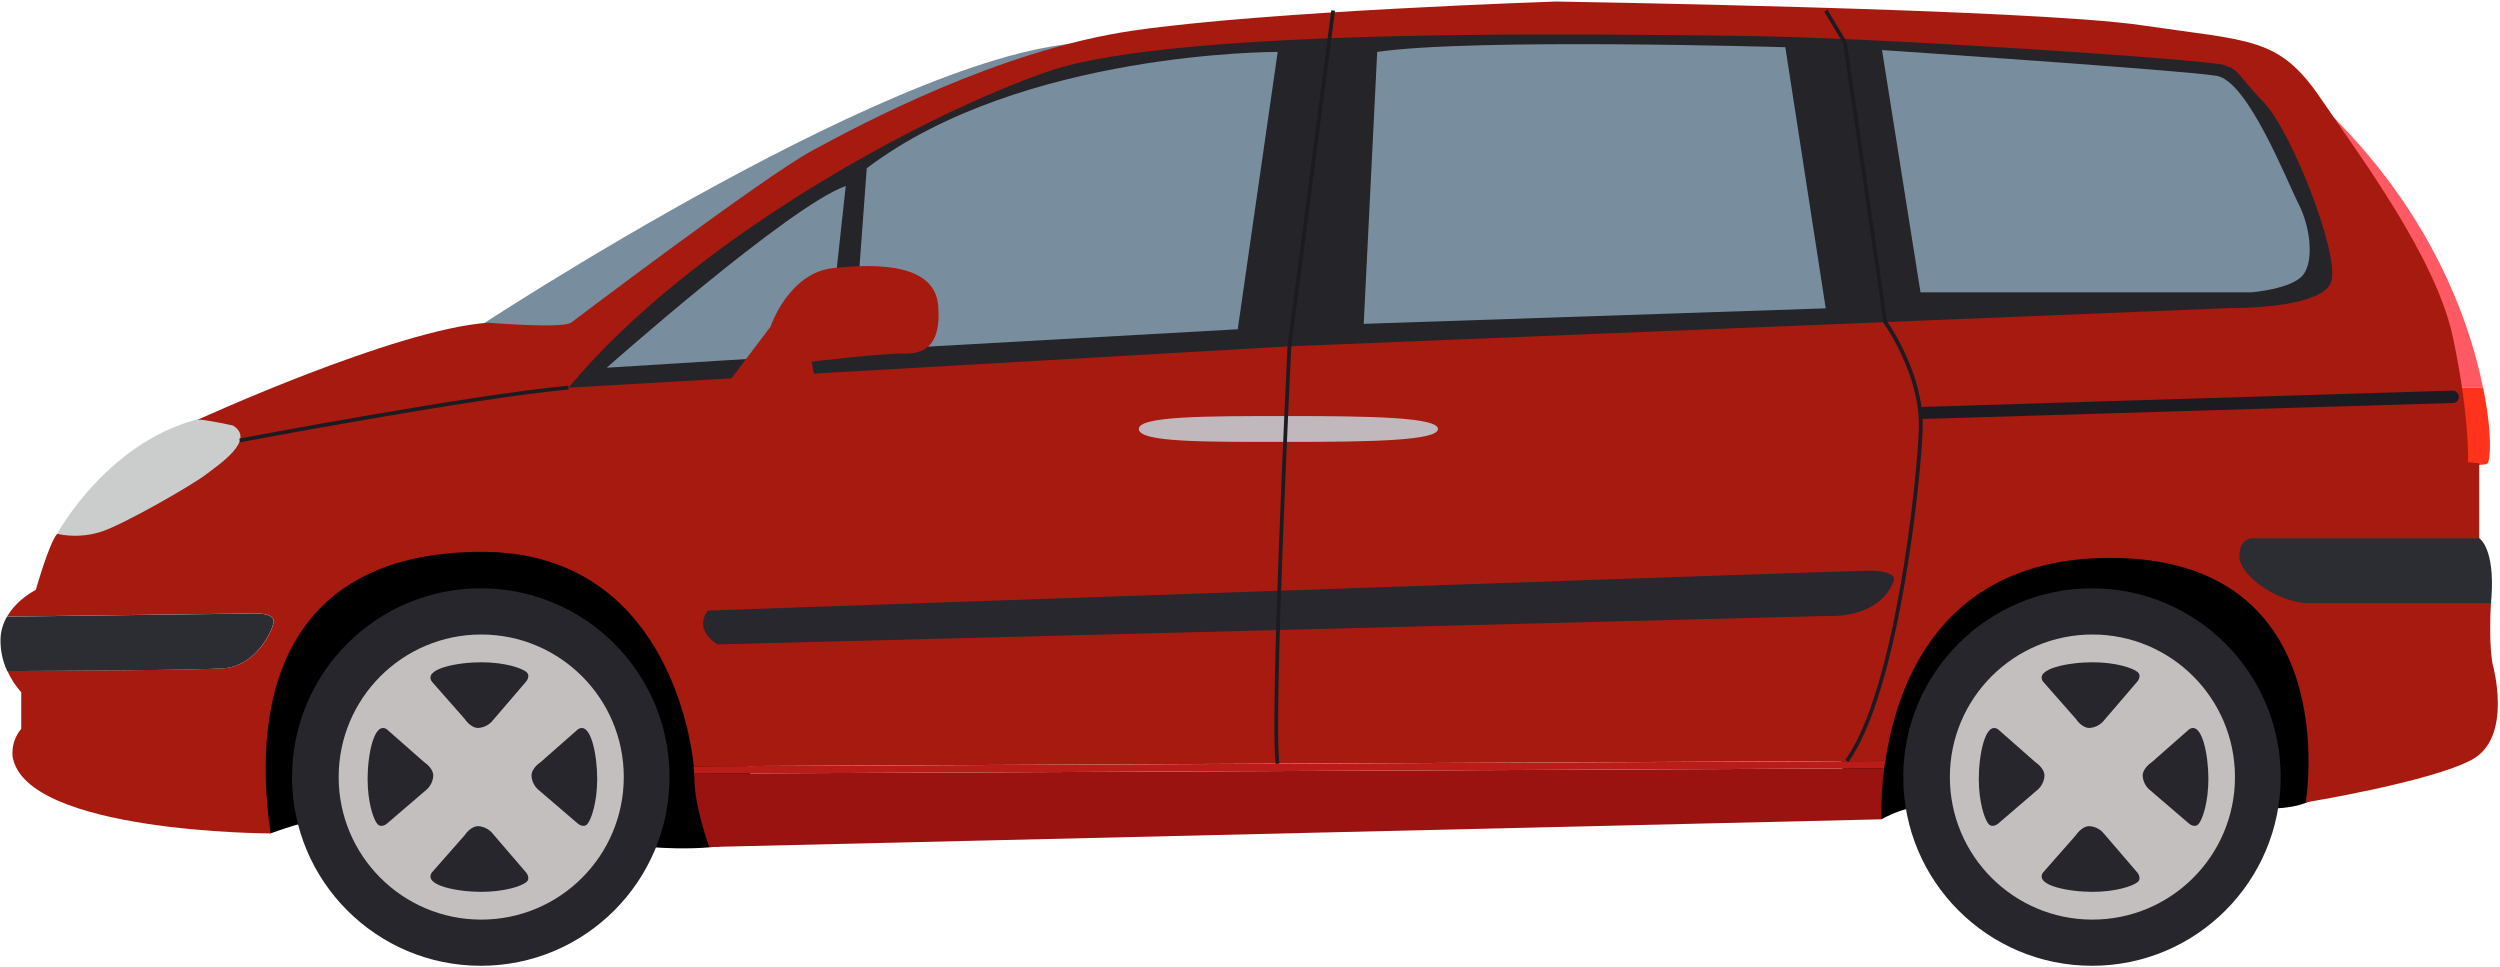 <svg width="967" height="374" viewBox="0 0 967 374" fill="none" xmlns="http://www.w3.org/2000/svg">
<path d="M4.534 111.009L17.534 118.719C17.534 118.719 29.004 111.97 35.744 114.87C42.484 117.77 162.454 114.219 162.454 114.219C162.454 114.219 187.294 117.529 191.554 102.379C195.814 87.229 206.774 -18.261 90.754 2.759C-25.266 23.779 2.054 89.359 4.534 111.009Z" transform="translate(710.243 198.186)" fill="black"/>
<path d="M0 114.874L23.37 132.684C23.37 132.684 40.46 126.224 44.72 127.684C48.98 129.144 170 137.903 170 137.903C170 137.903 202.3 140.904 211.53 132.684C220.76 124.464 171.78 -12.556 101.86 0.934C31.94 14.424 0 114.874 0 114.874Z" transform="translate(81.207 189.712)" fill="black"/>
<path d="M5 61.298L0 46.518C0 46.518 28 -5.382 79.47 0.458C130.94 6.298 5 61.298 5 61.298Z" transform="translate(22.087 159.997)" fill="#CBCDCC"/>
<path d="M0 0L58.14 128.21H84.98C78.47 96.43 58.83 44.49 0 0Z" transform="translate(875.478 21.745)" fill="#FF5963"/>
<path d="M0 0L12.78 28.18L23.35 29.9C23.35 29.9 27.84 29.99 28.55 29.31C29.63 28.31 30.55 18.03 26.84 0H0Z" transform="translate(933.617 149.956)" fill="#FF331B"/>
<path d="M0 120.408L5.17 111.098C5.17 111.098 176.61 -2.042 246.29 0.028C315.97 2.098 18.63 155.938 0 120.408Z" transform="translate(178.087 16.497)" fill="#788D9E"/>
<path d="M961.39 256.23C961.39 256.23 959.78 249.02 960.79 231.68H890.14C878.91 231.68 865.26 222.84 865.26 214.95C865.26 207.06 869.5 208.26 869.5 208.26H956.22V178.66L951.91 178.14C951.91 178.14 952.56 160.38 946.03 129.82C939.5 99.26 911.03 61.12 894.83 37.35C878.63 13.58 867.93 15.41 825.35 9.14C782.77 2.87 599.14 0 599.14 0C599.14 0 487.6 3.66 435.62 11.23C383.64 18.8 330.09 47.54 311.28 57.73C292.47 67.92 218.14 124.22 218.14 124.22C214.33 126.6 186.14 124.22 186.14 124.22C150.28 126.72 73.8 161.74 73.8 161.74C76.06 161.5 87.37 164 87.37 164C96.42 169.6 81.87 179.13 76.75 183.06C71.63 186.99 45.39 202.12 36.45 205.06C30.922 206.836 25.024 207.122 19.35 205.89C16.13 209.7 11.12 227.57 11.12 227.57C11.12 227.57 3.93 231.06 0 237.9L95.09 236.68C95.09 236.68 103.97 236.14 103.09 240.3C102.21 244.46 95.84 256.96 83.89 257.87C73.75 258.64 17.08 258.87 0.12 258.94C1.462 261.947 3.267 264.724 5.47 267.17V281.3C4.224 282.782 3.287 284.498 2.713 286.348C2.14 288.197 1.942 290.143 2.13 292.07C7.05 321.61 101.93 321.78 101.93 321.78C93.64 265.11 110.48 212.85 183.62 212.85C249.71 212.85 263.54 275.76 265.62 295.79L726.54 293.73C730.91 264.11 747.92 215.73 812.38 215.2C905.38 214.42 889.11 309.76 889.11 309.76C889.11 309.76 937.11 301.92 953.3 293.3C969.49 284.68 961.39 256.23 961.39 256.23Z" transform="translate(2.747 0.595)" fill="#A71A10"/>
<path d="M105.591 3.644C106.501 -0.526 97.591 0.024 97.591 0.024L2.501 1.244C1.026 3.755 0.175 6.585 0.021 9.494C-0.152 13.901 0.729 18.286 2.591 22.284C19.591 22.224 76.221 21.984 86.361 21.214C98.341 20.304 104.681 7.804 105.591 3.644Z" transform="translate(0.195 237.282)" fill="#2C2D32"/>
<path d="M0.08 4.05C0.08 14.76 5.83 30.43 5.83 30.43L459.29 19.72C459.08 13.13 459.414 6.535 460.29 0L0 2.06C0.05 2.85 0.08 3.54 0.08 4.05Z" transform="translate(268.518 297.186)" fill="#9B1310"/>
<path d="M0.24 4.9L460.53 2.84C460.65 1.914 460.78 0.967 460.92 0L0 2.06C0.12 3.15 0.19 4.08 0.24 4.9Z" transform="translate(268.277 294.345)" fill="#BA1C19"/>
<path d="M5.518 28.512L434.688 17.512C434.688 17.512 454.798 19.082 460.548 3.932C460.548 3.932 462.638 -0.248 449.548 0.012C436.458 0.272 1.828 15.422 1.828 15.422C1.828 15.422 -4.152 22.242 5.518 28.512Z" transform="translate(271.959 220.744)" fill="#28272D"/>
<path d="M115.72 5C115.72 9.54 89.82 10 57.86 10C25.9 10 0 10.27 0 5C0 0 25.9 0 57.86 0C89.82 0 115.72 0.48 115.72 5Z" transform="translate(440.487 160.925)" fill="#C1B8BD"/>
<path d="M0 6.911C0 14.801 15.48 25.121 26.71 25.121H97.36C97.354 24.335 97.401 23.55 97.5 22.771C98.81 3.701 92.8 0.041 92.8 0.041H6C6 0.041 0 -0.959 0 6.911Z" transform="translate(866.207 208.174)" fill="#2C2D32"/>
<path d="M0 136.619L278.87 120.619L643.17 105.799C643.17 105.799 679.44 106.309 682 95.069C684.56 83.829 666.5 37.339 655.6 26.069C644.7 14.799 646.75 13.809 640.11 11.769C633.47 9.729 505.75 1.039 452.62 0.529C399.49 0.019 235.5 -3.051 185.44 14.319C135.38 31.689 47 80.079 0 136.619Z" transform="translate(219.877 13.336)" fill="#252428"/>
<path d="M0 70.31C0 70.31 70.4 7.91 92.47 0L85.39 65L0 70.31Z" transform="translate(234.667 71.925)" fill="#788D9E"/>
<path d="M5.21 45L0 115.6L148.71 107.27L164.16 0C164.16 0 65.16 -0.44 5.21 45Z" transform="translate(330.047 20.085)" fill="#788D9E"/>
<path d="M5.21 3L0 108.18L178.7 102.18L163.08 1.18C163.08 1.18 41.87 -2.44 5.21 3Z" transform="translate(527.487 17.085)" fill="#788D9E"/>
<path d="M0 0L14.88 93.72H142.79C142.79 93.72 158.38 92.47 162.79 87.06C167.2 81.65 165.71 68.45 161.12 59.5C156.53 50.55 141.54 12.05 129.46 9.97C117.38 7.89 0 0 0 0Z" transform="translate(727.967 19.366)" fill="#788D9E"/>
<path d="M0.526 291.52C-1.894 274.32 4.806 135.82 5.096 129.94V129.88L22.016 0L23.466 0.19L6.546 130.04C6.416 132.77 -0.454 274.33 1.966 291.32L0.526 291.52Z" transform="translate(492.921 3.975)" fill="#1C1B21"/>
<path d="M9.36 291.06L8.17 290.2C27.39 263.53 35.92 182.68 36.62 162.2C37.34 141.26 23.16 121.5 23.02 121.31L22.91 121.16V120.98L7.35 13.04L0 0.75L1.26 0L8.76 12.55L24.34 120.61C25.67 122.51 38.81 141.81 38.11 162.27C37.41 182.73 28.78 264.11 9.36 291.06Z" transform="translate(705.587 3.715)" fill="#1C1B21"/>
<path d="M0.477 11C0.087 11 0.618 10 0.578 8.69C0.538 7.38 -0.582 6.47 0.408 6.33L206.268 0H206.347C206.987 0.013 207.597 0.271 208.052 0.722C208.506 1.172 208.77 1.78 208.787 2.42C208.794 2.733 208.738 3.044 208.621 3.335C208.504 3.626 208.33 3.889 208.108 4.111C207.887 4.332 207.623 4.507 207.333 4.624C207.042 4.74 206.731 4.797 206.418 4.79L0.548 11H0.477Z" transform="translate(742.3 151.085)" fill="#1C1B21"/>
<path d="M0.27 21.89L0 20.45C0.9 20.28 90.52 3.32 127.24 0L127.37 1.46C90.72 4.8 1.17 21.74 0.27 21.89Z" transform="translate(92.567 149.195)" fill="#1C1B21"/>
<path d="M0 54.11L23.2 23.42C23.2 23.42 30.14 2.59 47.5 0.77C64.86 -1.05 86.78 -0.869 88.06 15.391C89.34 31.651 81.85 34.03 74.72 33.84C67.59 33.65 39.09 36.95 39.09 36.95L41.47 49.74C41.47 49.74 2.01 61.05 0 54.11Z" transform="translate(274.848 102.915)" fill="#A71A10"/>
<path d="M73 146C113.317 146 146 113.317 146 73C146 32.683 113.317 0 73 0C32.683 0 0 32.683 0 73C0 113.317 32.683 146 73 146Z" transform="translate(112.967 227.565)" fill="#27262C"/>
<path d="M55.14 110.28C85.593 110.28 110.28 85.593 110.28 55.14C110.28 24.687 85.593 0 55.14 0C24.687 0 0 24.687 0 55.14C0 85.593 24.687 110.28 55.14 110.28Z" transform="translate(130.997 245.425)" fill="#C3BFBE"/>
<path d="M0.499 7.43L13.259 21.93C13.259 21.93 15.469 25.41 18.479 25.41C20.464 25.285 22.329 24.413 23.699 22.97L37.038 7.42C37.038 7.42 38.898 5.21 37.038 3.71C35.178 2.21 28.669 0 19.639 0C10.609 0 -2.751 2.44 0.499 7.43Z" transform="translate(166.498 256.166)" fill="#27262C"/>
<path d="M0.499 17.98L13.259 3.48C13.259 3.48 15.469 0 18.479 0C20.464 0.127 22.328 0.998 23.699 2.44L37.039 17.98C37.039 17.98 38.899 20.19 37.039 21.69C35.179 23.19 28.669 25.41 19.629 25.41C10.589 25.41 -2.751 22.97 0.499 17.98Z" transform="translate(166.498 319.556)" fill="#27262C"/>
<path d="M17.98 0.489L3.48 13.249C3.48 13.249 0 15.449 0 18.469C0.124 20.455 0.996 22.32 2.44 23.689L17.99 37.029C17.99 37.029 20.2 38.879 21.7 37.029C23.2 35.179 25.42 28.659 25.42 19.619C25.42 10.579 22.97 -2.721 17.98 0.489Z" transform="translate(205.577 281.596)" fill="#27262C"/>
<path d="M7.43 0.489L21.93 13.249C21.93 13.249 25.41 15.449 25.41 18.469C25.285 20.455 24.413 22.32 22.97 23.689L7.43 37.029C7.43 37.029 5.22 38.879 3.71 37.029C2.2 35.179 0 28.659 0 19.619C0 10.579 2.44 -2.721 7.43 0.489Z" transform="translate(142.188 281.596)" fill="#27262C"/>
<path d="M73 146C113.317 146 146 113.317 146 73C146 32.683 113.317 0 73 0C32.683 0 0 32.683 0 73C0 113.317 32.683 146 73 146Z" transform="translate(736.178 227.565)" fill="#27262C"/>
<path d="M55.14 110.28C85.593 110.28 110.28 85.593 110.28 55.14C110.28 24.687 85.593 0 55.14 0C24.687 0 0 24.687 0 55.14C0 85.593 24.687 110.28 55.14 110.28Z" transform="translate(754.207 245.425)" fill="#C3BFBE"/>
<path d="M0.499 7.43L13.259 21.93C13.259 21.93 15.469 25.41 18.479 25.41C20.464 25.285 22.329 24.413 23.699 22.97L37.039 7.42C37.039 7.42 38.899 5.21 37.039 3.71C35.179 2.21 28.669 0 19.639 0C10.609 0 -2.751 2.44 0.499 7.43Z" transform="translate(789.709 256.166)" fill="#27262C"/>
<path d="M0.499 17.98L13.259 3.48C13.259 3.48 15.469 0 18.479 0C20.464 0.127 22.328 0.998 23.699 2.44L37.039 17.98C37.039 17.98 38.899 20.19 37.039 21.69C35.179 23.19 28.669 25.41 19.629 25.41C10.589 25.41 -2.751 22.97 0.499 17.98Z" transform="translate(789.708 319.556)" fill="#27262C"/>
<path d="M17.98 0.489L3.48 13.249C3.48 13.249 0 15.449 0 18.469C0.124 20.455 0.996 22.32 2.44 23.689L17.99 37.029C17.99 37.029 20.2 38.879 21.7 37.029C23.2 35.179 25.42 28.659 25.42 19.619C25.42 10.579 22.97 -2.721 17.98 0.489Z" transform="translate(828.787 281.596)" fill="#27262C"/>
<path d="M7.43 0.489L21.93 13.249C21.93 13.249 25.41 15.449 25.41 18.469C25.285 20.455 24.413 22.32 22.97 23.689L7.43 37.029C7.43 37.029 5.22 38.879 3.71 37.029C2.2 35.179 0 28.659 0 19.619C0 10.579 2.44 -2.721 7.43 0.489Z" transform="translate(765.397 281.596)" fill="#27262C"/>
</svg>
